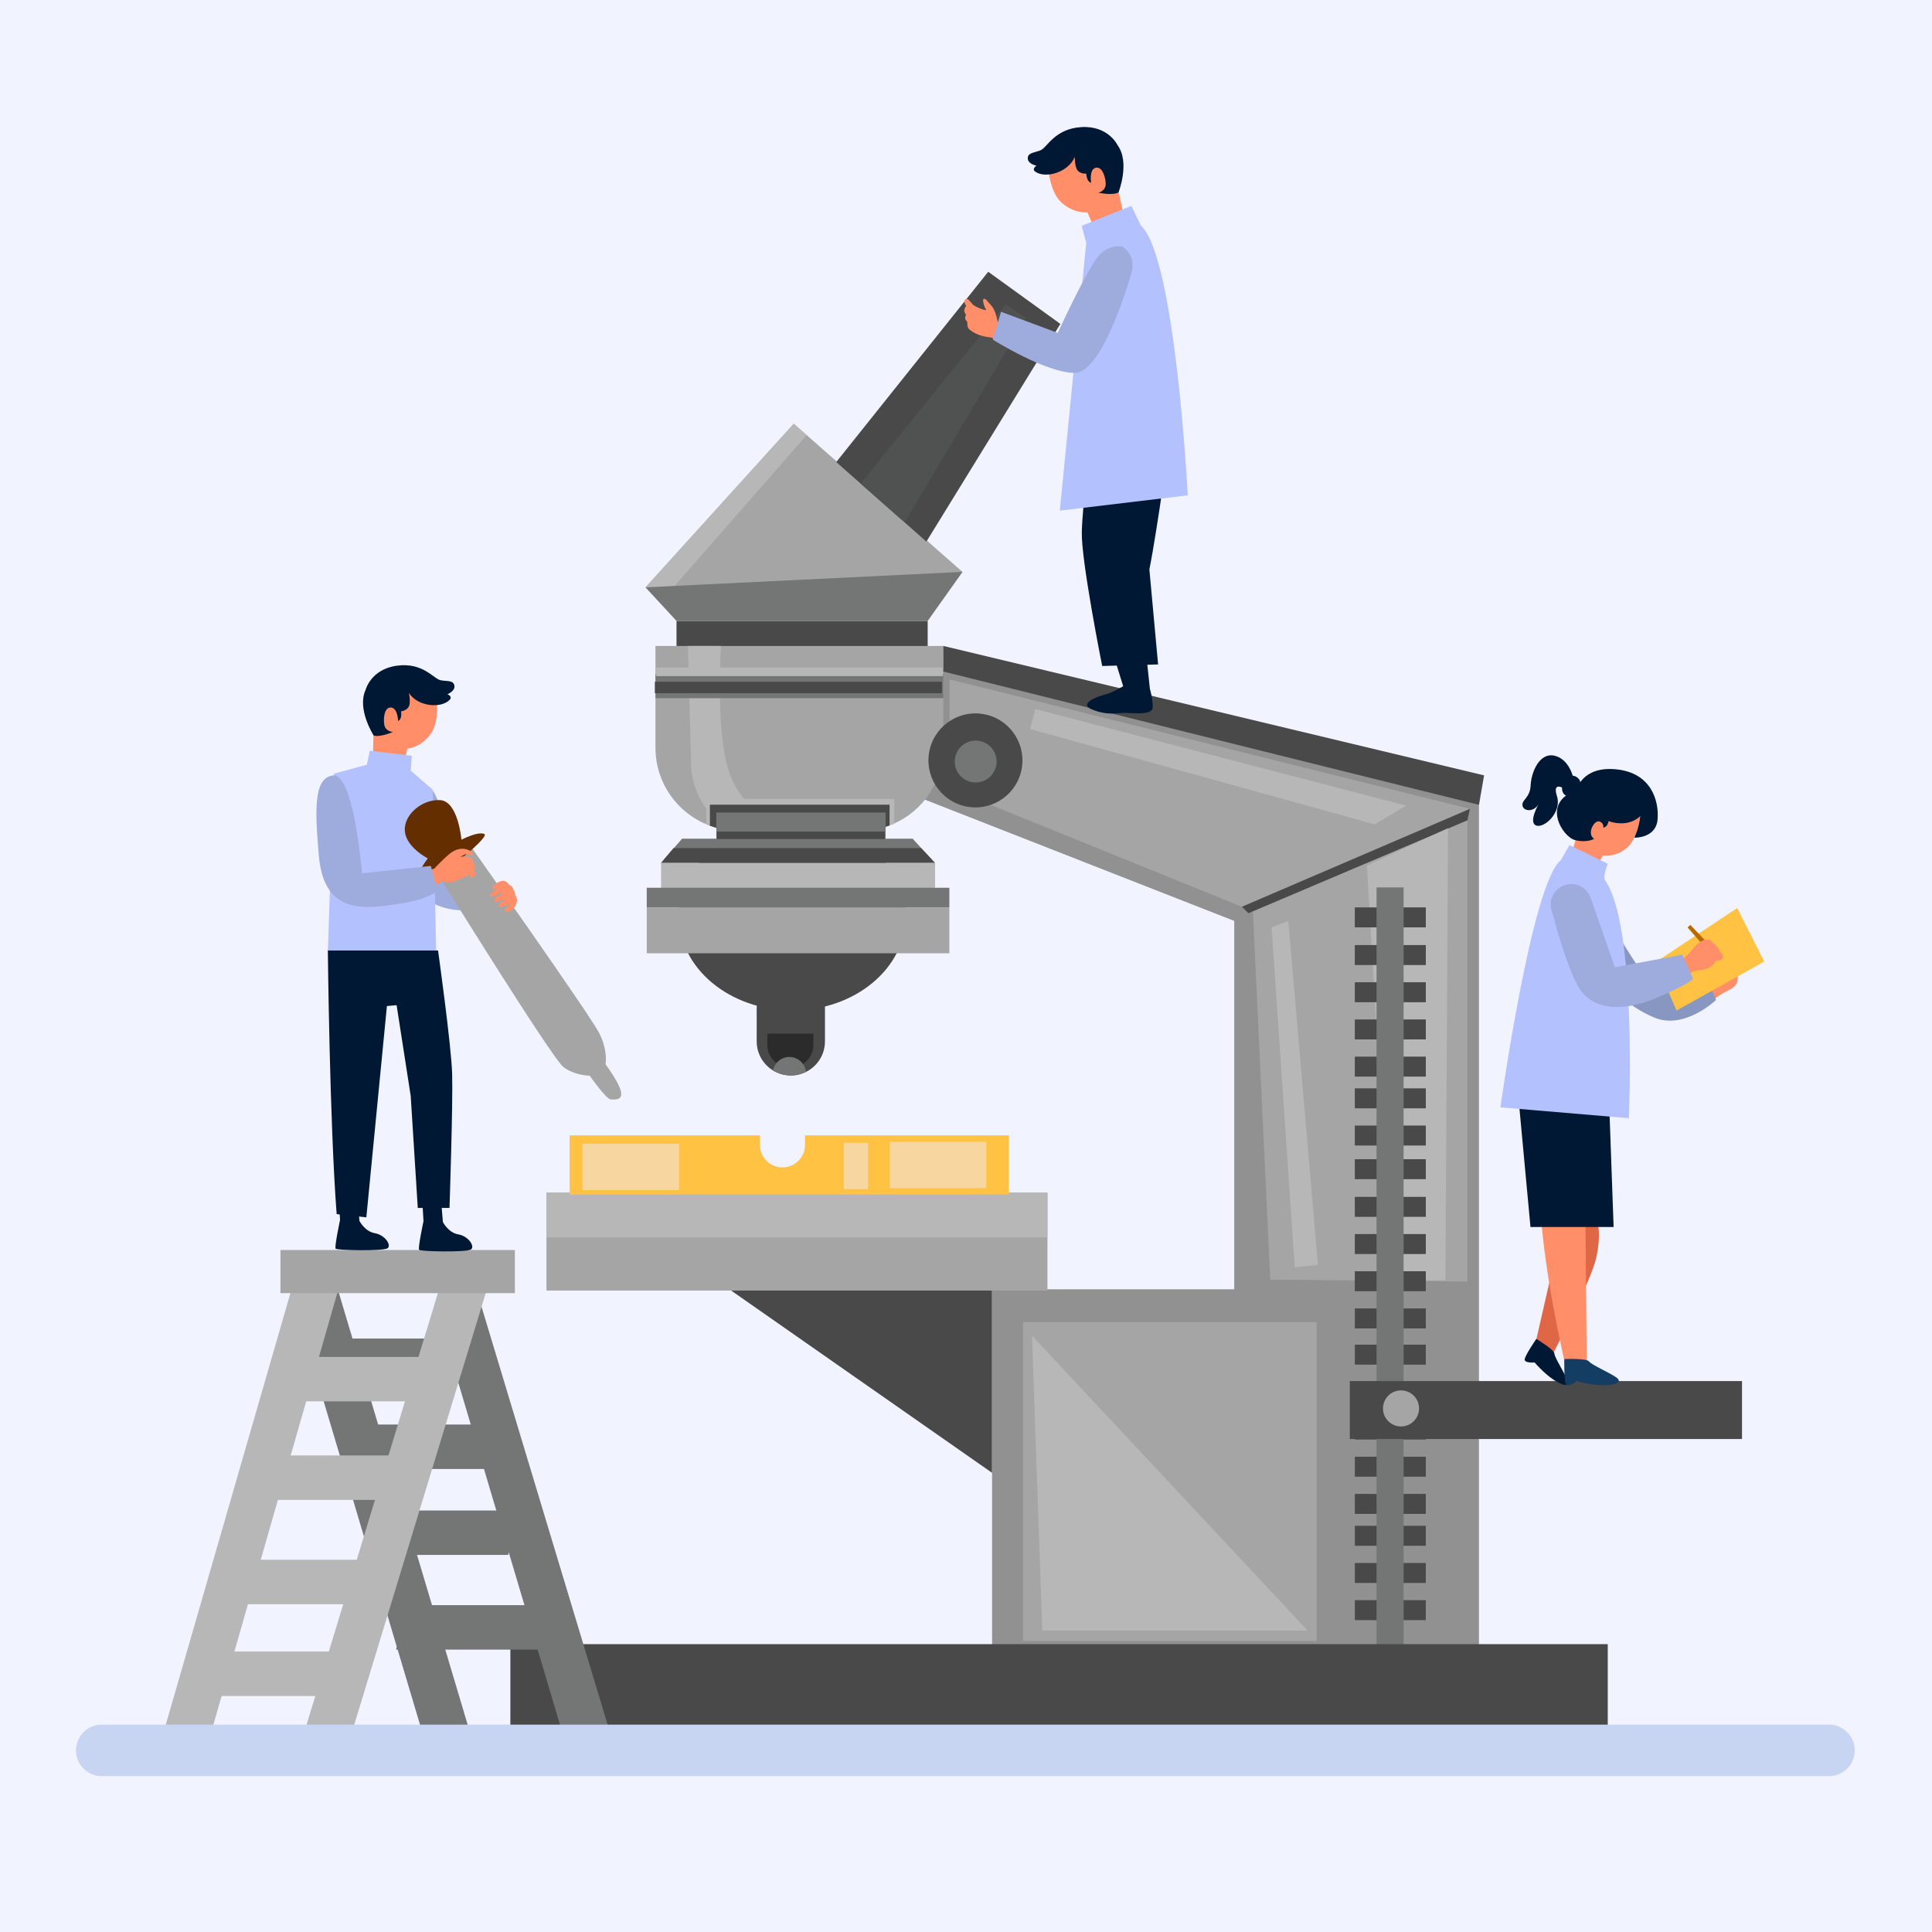 <?xml version="1.0" encoding="utf-8"?>
<!-- Generator: Adobe Illustrator 27.5.0, SVG Export Plug-In . SVG Version: 6.00 Build 0)  -->
<svg version="1.1" xmlns="http://www.w3.org/2000/svg" xmlns:xlink="http://www.w3.org/1999/xlink" x="0px" y="0px"
	 viewBox="0 0 500 500" style="enable-background:new 0 0 500 500;" xml:space="preserve">
<g id="BACKGROUND">
	<rect id="XMLID_391_" style="fill:#F1F4FF;" width="500" height="500"/>
</g>
<g id="OBJECT">
	<g id="XMLID_510_">
		<ellipse id="XMLID_506_" style="fill:#494949;" cx="205.066" cy="237.125" rx="29.347" ry="24.375"/>
		<polygon id="XMLID_411_" style="fill:#494949;" points="188.75,333.667 256.75,381.167 256.75,333.667 		"/>
		<polygon id="XMLID_392_" style="fill:#919191;" points="240.083,172.333 382.75,208.333 382.75,437 256.75,437 256.75,333.667 
			319.417,333.667 319.417,238.333 236.083,205.667 		"/>
		<rect id="XMLID_193_" x="175.083" y="160.667" style="fill:#494949;" width="65" height="11.667"/>
		<path id="XMLID_398_" style="fill:#A5A5A5;" d="M244.12,167.167v26.348c0,8.727-5.202,16.237-12.671,19.594
			c-0.252,0.112-0.504,0.224-0.755,0.322c0,0,0,0-0.014,0c-0.154,0.07-0.308,0.14-0.462,0.196c-0.923,0.35-1.86,0.643-2.839,0.853
			c-1.217,0.28-2.476,0.448-3.762,0.504c-0.322,0.014-0.657,0.028-0.993,0.028h-31.495c-0.741,0-1.482-0.042-2.196-0.112
			c-0.867-0.084-1.72-0.224-2.545-0.42c-0.923-0.196-1.818-0.461-2.671-0.783c-0.21-0.084-0.434-0.168-0.643-0.252
			c-7.888-3.189-13.44-10.895-13.44-19.929v-26.348H244.12z"/>
		<path id="XMLID_190_" style="fill:#B7B7B7;" d="M202.975,214.829l-0.671,0.182h-11.174c-0.741,0-1.482-0.042-2.196-0.112
			c-10.629-6.671-10.079-17.314-10.079-17.314l-0.816-30.418h8.545c-0.266,4.853-1.007,22.195,1.832,31.761
			C191.73,210.116,202.975,214.829,202.975,214.829z"/>
		<path id="XMLID_396_" style="fill:#B7B7B7;" d="M231.449,206.759v6.475c0,0-0.266,0.07-0.755,0.196c0,0,0,0-0.014,0
			c-1.189,0.294-3.734,0.895-7.063,1.553c-0.322,0.014-0.657,0.028-0.993,0.028h-31.495c-0.741,0-1.482-0.042-2.196-0.112
			c-0.867-0.084-1.72-0.224-2.545-0.42c-0.923-0.196-1.818-0.461-2.671-0.783c-0.21-0.084-0.434-0.168-0.643-0.252
			c-0.112-0.084-0.224-0.196-0.322-0.294v-6.391H231.449z"/>
		<rect id="XMLID_189_" x="169.634" y="174.397" style="fill:#747575;" width="74.486" height="6.293"/>
		<path id="XMLID_393_" style="fill:#494949;" d="M230.218,208.256v5.37c-0.923,0.35-1.86,0.643-2.839,0.853h-40.991
			c-0.923-0.196-1.818-0.461-2.671-0.783v-5.44H230.218z"/>
		<rect id="XMLID_183_" x="169.764" y="172.761" style="fill:#B7B7B7;" width="74.239" height="2.214"/>
		<rect id="XMLID_184_" x="185.381" y="210.288" style="fill:#747575;" width="43.821" height="10.256"/>
		<polygon id="XMLID_185_" style="fill:#747575;" points="241.089,222.409 171.862,222.409 176.524,217.048 236.195,217.048 		"/>
		<rect id="XMLID_186_" x="185.498" y="215.212" style="fill:#494949;" width="43.471" height="1.923"/>
		<rect id="XMLID_187_" x="169.473" y="176.432" style="fill:#494949;" width="74.297" height="2.972"/>
		<polygon id="XMLID_188_" style="fill:#494949;" points="174.309,219.495 238.409,219.495 242.022,223.341 171.046,223.341 		"/>
		<rect id="XMLID_191_" x="171.09" y="223.327" style="fill:#B7B7B7;" width="70.91" height="7.473"/>
		<rect id="XMLID_192_" x="167.375" y="229.751" style="fill:#747575;" width="78.318" height="5.07"/>
		<rect id="XMLID_194_" x="167.375" y="234.821" style="fill:#A5A5A5;" width="78.318" height="11.887"/>
		<polygon id="XMLID_408_" style="fill:#A5A5A5;" points="249.08,147.997 240.08,160.667 175.08,160.667 170.77,155.997 
			167.08,151.997 205.42,109.667 208.77,112.607 		"/>
		<polygon id="XMLID_406_" style="fill:#B7B7B7;" points="208.77,112.607 170.77,155.997 167.08,151.997 205.42,109.667 		"/>
		<polygon id="XMLID_394_" style="fill:#747575;" points="167.083,152 249.083,148 240.083,160.667 175.083,160.667 		"/>
		<polygon id="XMLID_400_" style="fill:#A5A5A5;" points="321.417,234.667 245.75,204 245.75,175.833 380.417,209.333 		"/>
		
			<ellipse id="XMLID_195_" transform="matrix(0.238 -0.971 0.971 0.238 1.204 395.202)" style="fill:#494949;" cx="252.583" cy="196.833" rx="12.167" ry="12.167"/>
		<path id="XMLID_395_" style="fill:#747575;" d="M257.917,197.083c0,2.992-2.425,5.417-5.417,5.417
			c-2.992,0-5.417-2.425-5.417-5.417c0-2.992,2.425-5.417,5.417-5.417C255.491,191.667,257.917,194.092,257.917,197.083z"/>
		<polygon id="XMLID_397_" style="fill:#494949;" points="321.417,234.667 380.417,209.333 379.75,212.333 323.083,236.333 		"/>
		<polygon id="XMLID_399_" style="fill:#A5A5A5;" points="328.75,331.167 324.25,235.917 379.75,212.333 379.75,331.667 		"/>
		<polygon id="XMLID_401_" style="fill:#B7B7B7;" points="266.583,188.667 355.75,213.333 363.917,208.5 267.917,183.5 		"/>
		<polygon id="XMLID_402_" style="fill:#B7B7B7;" points="353.75,224 360.083,331.333 374.083,331.333 374.75,214.333 		"/>
		<rect id="XMLID_487_" x="141.42" y="308.667" style="fill:#A5A5A5;" width="129.66" height="25.33"/>
		<polygon id="XMLID_404_" style="fill:#B7B7B7;" points="329.083,240 335.083,328 341.083,327.333 333.417,238.333 		"/>
		<polygon id="XMLID_405_" style="fill:#494949;" points="382.75,208.333 384.083,200.667 244.12,167.167 244.125,173.792 		"/>
		<polygon id="XMLID_521_" style="fill:#494949;" points="274.42,83.83 239.75,140.17 233.07,134.27 222.74,125.16 216.42,119.58 
			255.75,70.33 		"/>
		<polygon id="XMLID_516_" style="fill:#505151;" points="265.5,82.25 234.25,135 233.07,134.27 222.74,125.16 260.25,78.75 		"/>
		<g id="XMLID_451_">
			<rect id="XMLID_418_" x="350.625" y="234.833" style="fill:#494949;" width="18.375" height="5.167"/>
			<rect id="XMLID_423_" x="350.625" y="244.583" style="fill:#494949;" width="18.375" height="5.167"/>
			<rect id="XMLID_424_" x="350.625" y="254.208" style="fill:#494949;" width="18.375" height="5.167"/>
			<rect id="XMLID_425_" x="350.625" y="263.833" style="fill:#494949;" width="18.375" height="5.167"/>
			<rect id="XMLID_426_" x="350.625" y="273.458" style="fill:#494949;" width="18.375" height="5.167"/>
			<rect id="XMLID_447_" x="350.625" y="281.667" style="fill:#494949;" width="18.375" height="5.167"/>
			<rect id="XMLID_446_" x="350.625" y="291.292" style="fill:#494949;" width="18.375" height="5.167"/>
			<rect id="XMLID_431_" x="350.625" y="300" style="fill:#494949;" width="18.375" height="5.167"/>
			<rect id="XMLID_430_" x="350.625" y="309.75" style="fill:#494949;" width="18.375" height="5.167"/>
			<rect id="XMLID_429_" x="350.625" y="319.375" style="fill:#494949;" width="18.375" height="5.167"/>
			<rect id="XMLID_428_" x="350.625" y="329" style="fill:#494949;" width="18.375" height="5.167"/>
			<rect id="XMLID_427_" x="350.625" y="338.625" style="fill:#494949;" width="18.375" height="5.167"/>
			<rect id="XMLID_445_" x="350.625" y="348" style="fill:#494949;" width="18.375" height="5.167"/>
			<rect id="XMLID_444_" x="350.625" y="357.75" style="fill:#494949;" width="18.375" height="5.167"/>
			<rect id="XMLID_443_" x="350.625" y="367.375" style="fill:#494949;" width="18.375" height="5.167"/>
			<rect id="XMLID_433_" x="350.625" y="377" style="fill:#494949;" width="18.375" height="5.167"/>
			<rect id="XMLID_432_" x="350.625" y="386.625" style="fill:#494949;" width="18.375" height="5.167"/>
			<rect id="XMLID_450_" x="350.625" y="394.875" style="fill:#494949;" width="18.375" height="5.167"/>
			<rect id="XMLID_449_" x="350.625" y="404.5" style="fill:#494949;" width="18.375" height="5.167"/>
			<rect id="XMLID_448_" x="350.625" y="414.125" style="fill:#494949;" width="18.375" height="5.167"/>
		</g>
		<rect id="XMLID_412_" x="356.25" y="229.667" style="fill:#747575;" width="7" height="200"/>
		<rect id="XMLID_407_" x="349.333" y="357.417" style="fill:#494949;" width="101.5" height="15"/>
		<path id="XMLID_419_" style="fill:#A5A5A5;" d="M367.25,364.5c0,2.577-2.089,4.667-4.667,4.667c-2.577,0-4.667-2.089-4.667-4.667
			s2.089-4.667,4.667-4.667C365.161,359.833,367.25,361.923,367.25,364.5z"/>
		<rect id="XMLID_475_" x="132.083" y="425.5" style="fill:#494949;" width="284" height="21.833"/>
		<rect id="XMLID_476_" x="264.75" y="342.167" style="fill:#A5A5A5;" width="76" height="82.5"/>
		<polygon id="XMLID_478_" style="fill:#B7B7B7;" points="267.083,345.667 338.417,422 269.75,422 		"/>
		<rect id="XMLID_485_" x="141.42" y="308.667" style="fill:#B7B7B7;" width="129.66" height="11.58"/>
		<path id="XMLID_507_" style="fill:#FFC243;" d="M208.333,293.833v2.458c0,3.222-2.612,5.833-5.833,5.833
			c-3.222,0-5.833-2.612-5.833-5.833v-2.458h-49.25v15.333h113.667v-15.333H208.333z"/>
		<path id="XMLID_520_" style="fill:#494949;" d="M213.5,260.83v8.67c0,3.47-2,6.47-4.91,7.91c-1.18,0.59-2.51,0.92-3.92,0.92
			c-1.69,0-3.28-0.48-4.62-1.3c-2.53-1.56-4.22-4.34-4.22-7.53v-8.67c0-4.88,3.96-8.83,8.84-8.83c2.44,0,4.65,0.99,6.25,2.58
			C212.51,256.18,213.5,258.39,213.5,260.83z"/>
		<path id="XMLID_512_" style="fill:#2A2B2A;" d="M198.578,267.5v2.869c0,3.294,2.67,5.964,5.964,5.964
			c3.294,0,5.964-2.67,5.964-5.964V267.5H198.578z"/>
		<path id="XMLID_517_" style="fill:#747575;" d="M208.59,277.41c-1.18,0.59-2.51,0.92-3.92,0.92c-1.69,0-3.28-0.48-4.62-1.3
			c0.41-1.99,2.15-3.49,4.24-3.49C206.51,273.54,208.34,275.23,208.59,277.41z"/>
		<rect id="XMLID_513_" x="230.25" y="295.5" style="fill:#F7D79F;" width="25" height="12"/>
		<rect id="XMLID_519_" x="150.75" y="296" style="fill:#F7D79F;" width="25" height="12"/>
		<rect id="XMLID_515_" x="218.375" y="295.75" style="fill:#F7D79F;" width="6.25" height="12"/>
	</g>
	<g id="XMLID_499_">
		<path id="XMLID_468_" style="fill:#FF8E69;" d="M443.605,258.57c0,0,2.178-1.564,3.407-2.122c1.229-0.558,2.29-1.34,2.569-2.234
			c0.279-0.894,0.056-2.011,0.056-2.011l-2.904-1.061l-4.077,5.306L443.605,258.57z"/>
		<path id="XMLID_466_" style="fill:#8797C1;" d="M416.774,254.975c0,0,3.629,5.131,11.388,8.384
			c7.759,3.254,15.956-4.568,15.956-4.568l-2.002-4.881c0,0-12.577,2.378-14.892,0.375c-2.315-2.002-7.884-11.325-7.884-11.325
			L416.774,254.975z"/>
		<polygon id="XMLID_467_" style="fill:#FFC243;" points="430.393,253.515 433.897,261.524 456.59,248.843 449.582,234.994 
			429.726,248.175 		"/>
		<polygon id="XMLID_469_" style="fill:#B86900;" points="440.269,244.025 436.734,240.02 437.453,239.363 441.364,243.462 		"/>
		<path id="XMLID_465_" style="fill:#FF8E69;" d="M436.358,252.096l2.566-0.876c0,0,1.94-0.125,3.379-0.813
			c1.439-0.688,1.689-1.689,1.689-1.689s1.502-0.063,1.877-0.751c0.375-0.688-0.751-1.689-0.751-1.689s-0.334-0.98-0.876-1.314
			c0,0-0.083-0.459-0.834-0.918c-0.751-0.459-0.375-1.001-1.877-0.876c-1.502,0.125-2.837,1.669-3.796,2.878
			c-0.959,1.21-2.336,2.169-2.336,2.169L436.358,252.096z"/>
		<path id="XMLID_472_" style="fill:#E06746;" d="M413.45,316.707c0,0,0.98,2.381-0.28,8.542
			c-1.26,6.162-11.623,25.767-11.623,25.767l-3.921-4.481c0,0,4.201-18.485,5.322-23.246c1.12-4.761,1.26-8.262,1.26-8.262
			L413.45,316.707z"/>
		<path id="XMLID_471_" style="fill:#FF8E69;" d="M398.44,304.406c0,0-0.954,14.868,6.327,47.357l5.882,0.654l-0.446-47.76
			L398.44,304.406z"/>
		<path id="XMLID_422_" style="fill:#FF8E69;" d="M424.489,211.202c0,0-0.583,5.992-3.657,8.401
			c-3.074,2.409-6.017,1.795-6.017,1.795l-1.585,3.016l-6.783-2.631l4.484-15.082C410.931,206.702,420.25,201.509,424.489,211.202z"
			/>
		<polygon id="XMLID_461_" style="fill:#001833;" points="392.454,278.509 396.085,317.542 417.603,317.542 416.224,279.259 		"/>
		<path id="XMLID_421_" style="fill:#B3C2FF;" d="M406.186,218.714l9.908,4.81c0,0-1.357,3.414-0.718,4.295
			c8.343,11.513,6.174,61.57,6.174,61.57l-33.244-2.811c0,0,8.096-58.057,15.628-63.955L406.186,218.714z"/>
		<path id="XMLID_420_" style="fill:#001833;" d="M424.489,211.202c0,0-2.74,3.132-8.214,1.307c0,0-0.14,1.474-1.334,1.685
			c0,0,0.211-1.334-1.123-1.614c-1.334-0.281-3.229,3.299-1.263,4.492c0,0-1.685,1.123-4.913,0.351
			c-3.229-0.772-8.914-9.686,0.351-12.915c0,0,1.334-6.317,10.318-5.405c8.984,0.912,11.09,8.072,10.669,12.985
			c-0.421,4.913-6.01,4.703-6.01,4.703S424.179,214.29,424.489,211.202z"/>
		<path id="XMLID_462_" style="fill:#001833;" d="M408.834,203.594c0,0,0.842-1.544-0.983-2.597
			c-1.825-1.053-3.439,1.755-3.58,2.737c-0.14,0.983,0.351,2.597,2.246,2.246C408.413,205.63,408.834,203.594,408.834,203.594z"/>
		<path id="XMLID_464_" style="fill:#001833;" d="M407.29,201.77c0,0-0.912-5.194-4.913-6.177c-4.001-0.983-6.106,4.352-6.247,7.651
			c-0.14,3.299-2.386,3.72-2.106,5.264c0.281,1.544,3.088,1.755,4.282-0.632c0,0-2.878,4.913-0.772,5.755
			c2.106,0.842,6.738-3.439,5.405-7.58c-1.333-4.141,2.106-1.825,2.106-1.825L407.29,201.77z"/>
		<path id="XMLID_463_" style="fill:#9EACDD;" d="M402.13,237.635c0,0,2.939,11.448,6.188,17.481
			c3.249,6.033,10.829,7.116,20.111,3.249s9.746-5.105,9.746-5.105l-2.785-6.188l-17.481,3.249l-6.225-17.942
			c-0.932-2.688-3.809-4.172-6.54-3.374l0,0c-2.852,0.834-4.474,3.835-3.609,6.677L402.13,237.635z"/>
		<path id="XMLID_474_" style="fill:#001833;" d="M397.602,346.504c0,0-2.929,4.257-3.02,5.297c-0.091,1.04,2.567,0.805,2.567,0.805
			s2.362,2.77,4.86,4.431c2.499,1.661,4.232,1.912,3.652,0.226c-0.58-1.686-3.36-5.935-3.384-6.952S397.602,346.504,397.602,346.504
			z"/>
		<path id="XMLID_470_" style="fill:#143D63;" d="M404.834,351.725c0,0-0.089,5.525,0.446,6.506c0.535,0.98,2.763-0.802,2.763-0.802
			s3.743,1.069,6.952,1.069s4.902-0.802,3.387-1.961s-6.506-3.297-7.13-4.189C410.627,351.458,404.834,351.725,404.834,351.725z"/>
	</g>
	<g id="XMLID_511_">
		<path id="XMLID_410_" style="fill:#FF8E69;" d="M271.214,42.541c0,0,0.18,6.873,3.487,9.865s6.709,2.531,6.709,2.531l1.562,3.564
			l7.938-2.449l-3.891-17.541C287.02,38.509,276.824,31.842,271.214,42.541z"/>
		<path id="XMLID_416_" style="fill:#FF8E69;" d="M259.686,84.171l-1.512-0.983c0,0-0.491-2.872-1.549-4.006
			c-1.058-1.134-1.361-1.852-1.965-1.852c-0.605,0,0.113,2.268,0.529,2.797c0.416,0.529-2.872-0.68-3.477-1.361
			c-0.605-0.68-1.171-1.625-1.738-1.398c-0.567,0.227-0.416,1.172,0.076,1.776c0,0-0.567,0.794-0.491,1.323
			c0.076,0.529,0.454,1.02,0.454,1.02s-0.416,0.68-0.151,1.172c0.265,0.491,0.491,0.68,0.491,0.68s-0.113,1.096,0.265,1.625
			c0.378,0.529,1.512,1.285,2.948,1.776c1.436,0.491,2.985,0.605,2.985,0.605l0.983,0.529L259.686,84.171z"/>
		<path id="XMLID_414_" style="fill:#001833;" d="M278.162,40.583c0,0-0.059,2.559,0.726,3.529c0.785,0.971,2.26,0.831,2.26,0.831
			s-0.021,2.012,1.237,2.345c0,0-0.561-3.274,1.065-3.83c1.626-0.556,2.607,1.954,2.708,3.975c0.101,2.021-1.881,2.43-1.881,2.43
			s3.543,0.8,5.191-0.059c0,0,3.048-7.716-0.232-12.22c0,0-2.383-5.111-9.369-4.691c-6.986,0.42-8.861,5.352-10.616,6.021
			c-1.756,0.669-3.278,0.622-3.26,2.088c0.018,1.466,2.247,1.868,2.247,1.868s-1.322,0.846-0.294,1.566
			C270.559,46.268,276.469,44.673,278.162,40.583z"/>
		<path id="XMLID_473_" style="fill:#001833;" d="M303.088,110.812c0,0-3.568,26.32-5.629,36.552l2.254,24.591l-14.468,0.405
			c0,0-5.459-27.241-5.276-34.682c0.183-7.44,2.438-24.723,2.438-24.723L303.088,110.812z"/>
		<path id="XMLID_417_" style="fill:#001833;" d="M296.795,170.814l0.796,7.462c0,0,0.807,2.619,0.722,4.823
			c-0.085,2.204-5.833,1.337-7.592,1.387c-1.76,0.049-4.09,0.701-7.947-0.805c-3.858-1.506,1.079-3.406,3.119-3.903
			c2.041-0.497,4.782-2.188,4.782-2.188l-1.936-6.256L296.795,170.814z"/>
		<path id="XMLID_413_" style="fill:#B3C2FF;" d="M292.795,53.285l-12.876,5.16l1.198,4.387l-6.838,69.317l33.121-3.959
			c0,0-3.186-61.712-12.122-69.793L292.795,53.285z"/>
		<path id="XMLID_415_" style="fill:#9EACDD;" d="M290.596,63.88c0,0-3.696-1.09-6.742,2.928
			c-3.046,4.018-10.115,19.348-10.115,19.348l-14.679-5.469l-2.111,7.214c0,0,13.663,8.618,21.212,8.601
			c7.548-0.017,14.742-26.199,14.742-26.199S294.189,66.436,290.596,63.88z"/>
	</g>
	<g id="XMLID_509_">
		<g id="XMLID_508_">
			<polygon id="XMLID_482_" style="fill:#747575;" points="122.833,332.25 157.5,447.167 145.167,447.167 115.167,346.25 			"/>
			<polygon id="XMLID_488_" style="fill:#747575;" points="97.75,390.917 134.75,390.917 131.5,402.417 94.75,402.417 			"/>
			<polygon id="XMLID_503_" style="fill:#747575;" points="92.5,368.667 129.5,368.667 126.25,380.167 89.5,380.167 			"/>
			<polygon id="XMLID_504_" style="fill:#747575;" points="87.75,346.417 124.75,346.417 121.5,357.917 84.75,357.917 			"/>
			<polygon id="XMLID_489_" style="fill:#747575;" points="105.5,415.417 142.5,415.417 139.25,426.917 102.5,426.917 			"/>
			<polygon id="XMLID_481_" style="fill:#747575;" points="87,332.25 121.5,447.917 109.167,447.917 78.333,344.417 			"/>
			<polygon id="XMLID_477_" style="fill:#B7B7B7;" points="78.333,323.667 41.75,450.333 54.083,450.333 88,332.167 			"/>
			<polygon id="XMLID_480_" style="fill:#B7B7B7;" points="117.333,321.5 77.417,452.667 89.75,452.667 126,333.667 			"/>
			<polygon id="XMLID_479_" style="fill:#B7B7B7;" points="66.25,376.667 103.25,376.667 100,388.167 63.25,388.167 			"/>
			<polygon id="XMLID_502_" style="fill:#B7B7B7;" points="74.25,351.167 111.25,351.167 108,362.667 71.25,362.667 			"/>
			<polygon id="XMLID_484_" style="fill:#B7B7B7;" points="58.75,403.667 95.75,403.667 92.5,415.167 55.75,415.167 			"/>
			<polygon id="XMLID_486_" style="fill:#B7B7B7;" points="52.75,427.417 89.75,427.417 86.5,438.917 49.75,438.917 			"/>
			<rect id="XMLID_403_" x="72.583" y="323.5" style="fill:#A5A5A5;" width="60.667" height="11.167"/>
		</g>
		<g id="XMLID_409_">
			<path id="XMLID_500_" style="fill:#9EACDD;" d="M109.842,203.277c-5.254,0.457-4.709,9.416-3.752,20.76
				c1.326,15.729,21.478,10.947,21.478,10.947l-1.312-6.731l-8.986,0.332C117.271,228.585,115.186,202.812,109.842,203.277z"/>
			<path id="XMLID_498_" style="fill:#A5A5A5;" d="M122.036,219.298c0,0,30.801,43.578,33.082,48.141
				c2.282,4.563,1.597,7.985,1.597,7.985s3.536,4.791,3.993,7.073c0.456,2.281-1.483,2.053-2.624,2.053
				c-1.141,0-5.476-6.16-5.476-6.16s-3.879,0-6.845-2.282c-2.966-2.281-33.349-51.335-33.349-51.335L122.036,219.298z"/>
			<path id="XMLID_491_" style="fill:#FF8E69;" d="M112.87,179.912c0,0,1.128,6.639-1.483,10.141
				c-2.612,3.502-5.969,3.703-5.969,3.703l-0.826,3.721l-8.093-0.851l0.417-17.595C96.916,179.031,105.452,170.693,112.87,179.912z"
				/>
			<path id="XMLID_490_" style="fill:#001833;" d="M105.822,179.347c0,0,0.541,2.448-0.03,3.529
				c-0.571,1.082-2.014,1.227-2.014,1.227s0.401,1.93-0.745,2.488c0,0-0.081-3.252-1.748-3.479c-1.668-0.226-2.136,2.372-1.85,4.333
				c0.286,1.961,2.267,1.979,2.267,1.979s-3.254,1.44-5,0.926c0,0-4.391-6.839-2.091-11.788c0,0,1.323-5.364,8.116-6.283
				c6.793-0.919,9.529,3.465,11.343,3.776c1.814,0.31,3.268-0.023,3.528,1.389c0.26,1.412-1.806,2.221-1.806,2.221
				s1.43,0.562,0.579,1.449C114.205,183.37,108.223,182.957,105.822,179.347z"/>
			<polygon id="XMLID_483_" style="fill:#B3C2FF;" points="95.704,194.29 106.561,195.583 106.302,199.46 111.99,204.372 
				112.909,247.513 84.846,245.992 86.397,200.236 94.928,197.909 			"/>
			<path id="XMLID_493_" style="fill:#001833;" d="M84.846,245.992c0,0,0.456,44.49,2.281,68.218l7.681,0.837l5.324-54.681
				l2.51-0.228l3.65,23.5l1.825,28.976h8.214c0,0,0.913-27.151,0.685-34.68c-0.228-7.529-3.651-31.942-3.651-31.942H84.846z"/>
			<path id="XMLID_496_" style="fill:#642E00;" d="M110.707,222.145c0,0-5.535-2.802-5.93-7.004
				c-0.396-4.202,4.373-8.318,9.094-8.075c4.721,0.243,5.548,10.248,5.548,10.248s4.258-2.234,5.934-1.476
				c1.676,0.759-13.447,12.954-16.442,12.778C105.914,228.44,110.707,222.145,110.707,222.145z"/>
			<path id="XMLID_495_" style="fill:#001833;" d="M109.373,312.157l0.228,3.879c0,0-1.483,6.959-1.141,7.415
				c0.342,0.456,12.434,0.685,13.461-0.114c1.027-0.799-0.684-3.422-3.308-3.879c-2.624-0.456-3.993-3.194-3.993-3.194l-0.342-4.107
				H109.373z"/>
			<path id="XMLID_497_" style="fill:#FF8E69;" d="M107.51,226.257l4.905-1.483c0,0,2.738-2.966,4.335-4.107
				c1.597-1.141,3.194-1.198,4.335-0.742c1.141,0.456,1.426,1.084,1.369,1.312c-0.057,0.228-1.996-0.171-1.996-0.171l-1.369,0.684
				c0,0,1.597-0.342,2.624,0.228c1.027,0.57,0.856,1.597,0.856,1.597s0.456,0.627,0.399,0.913c-0.057,0.285-0.285,0.856-0.285,0.856
				s0.513,0.513,0.285,0.97c-0.228,0.456-0.684,0.913-1.027,0.913c-0.342,0-0.342-0.856-0.342-0.856s-3.765,1.711-4.62,1.939
				c-0.856,0.228-2.51-0.228-2.51-0.228l-4.107,2.282L107.51,226.257z"/>
			<path id="XMLID_494_" style="fill:#001833;" d="M87.774,311.853l0.228,3.879c0,0-1.483,6.959-1.141,7.415
				c0.342,0.456,12.434,0.685,13.461-0.114c1.027-0.799-0.684-3.422-3.308-3.879s-3.993-3.194-3.993-3.194l-0.342-4.107H87.774z"/>
			<path id="XMLID_492_" style="fill:#9EACDD;" d="M86.266,200.691c-5.254,0.457-4.709,9.416-3.752,20.76
				c1.327,15.729,12.507,13.644,20.466,12.507c7.959-1.137,10.233-3.411,10.233-3.411l-1.706-6.443l-17.813,1.895
				C93.695,225.999,91.61,200.226,86.266,200.691z"/>
			<path id="XMLID_501_" style="fill:#FF8E69;" d="M127.854,229.108c0,0,0.989-0.951,2.129-1.141
				c1.141-0.19,1.749,1.027,1.749,1.027s1.103,0.304,1.141,1.369c0,0,0.418,0.228,0.456,1.255c0,0,0.684,0.875,0.418,1.863
				c-0.266,0.989-0.799,1.749-1.293,2.053s-1.369,0.532-1.711,0.342c-0.342-0.19,0-0.837,0.646-1.179
				c0.646-0.342,0.684-0.951,0.684-0.951s-0.266,0.532-1.217,0.684c-0.951,0.152-1.369,0.418-1.673,0.076
				c-0.304-0.342,0.342-0.913,1.293-1.407l0.837-0.875c0,0-0.494,0.57-1.597,0.837c-1.103,0.266-1.635,0.57-1.749,0.266
				c-0.114-0.304-0.076-1.027,0.989-1.369c1.065-0.342,1.217-1.179,1.217-1.179s-1.369,0.989-2.662,1.179
				c-1.293,0.19-0.608-0.837,0.19-1.255c0.799-0.418,1.559-0.989,1.559-0.989s-1.179,0.608-1.711,0.38
				C127.017,229.869,127.854,229.108,127.854,229.108z"/>
		</g>
	</g>
	<path id="XMLID_505_" style="fill:#C7D5F2;" d="M473.333,459.667h-447c-3.682,0-6.667-2.985-6.667-6.667l0,0
		c0-3.682,2.985-6.667,6.667-6.667h447c3.682,0,6.667,2.985,6.667,6.667l0,0C480,456.682,477.015,459.667,473.333,459.667z"/>
</g>
</svg>
